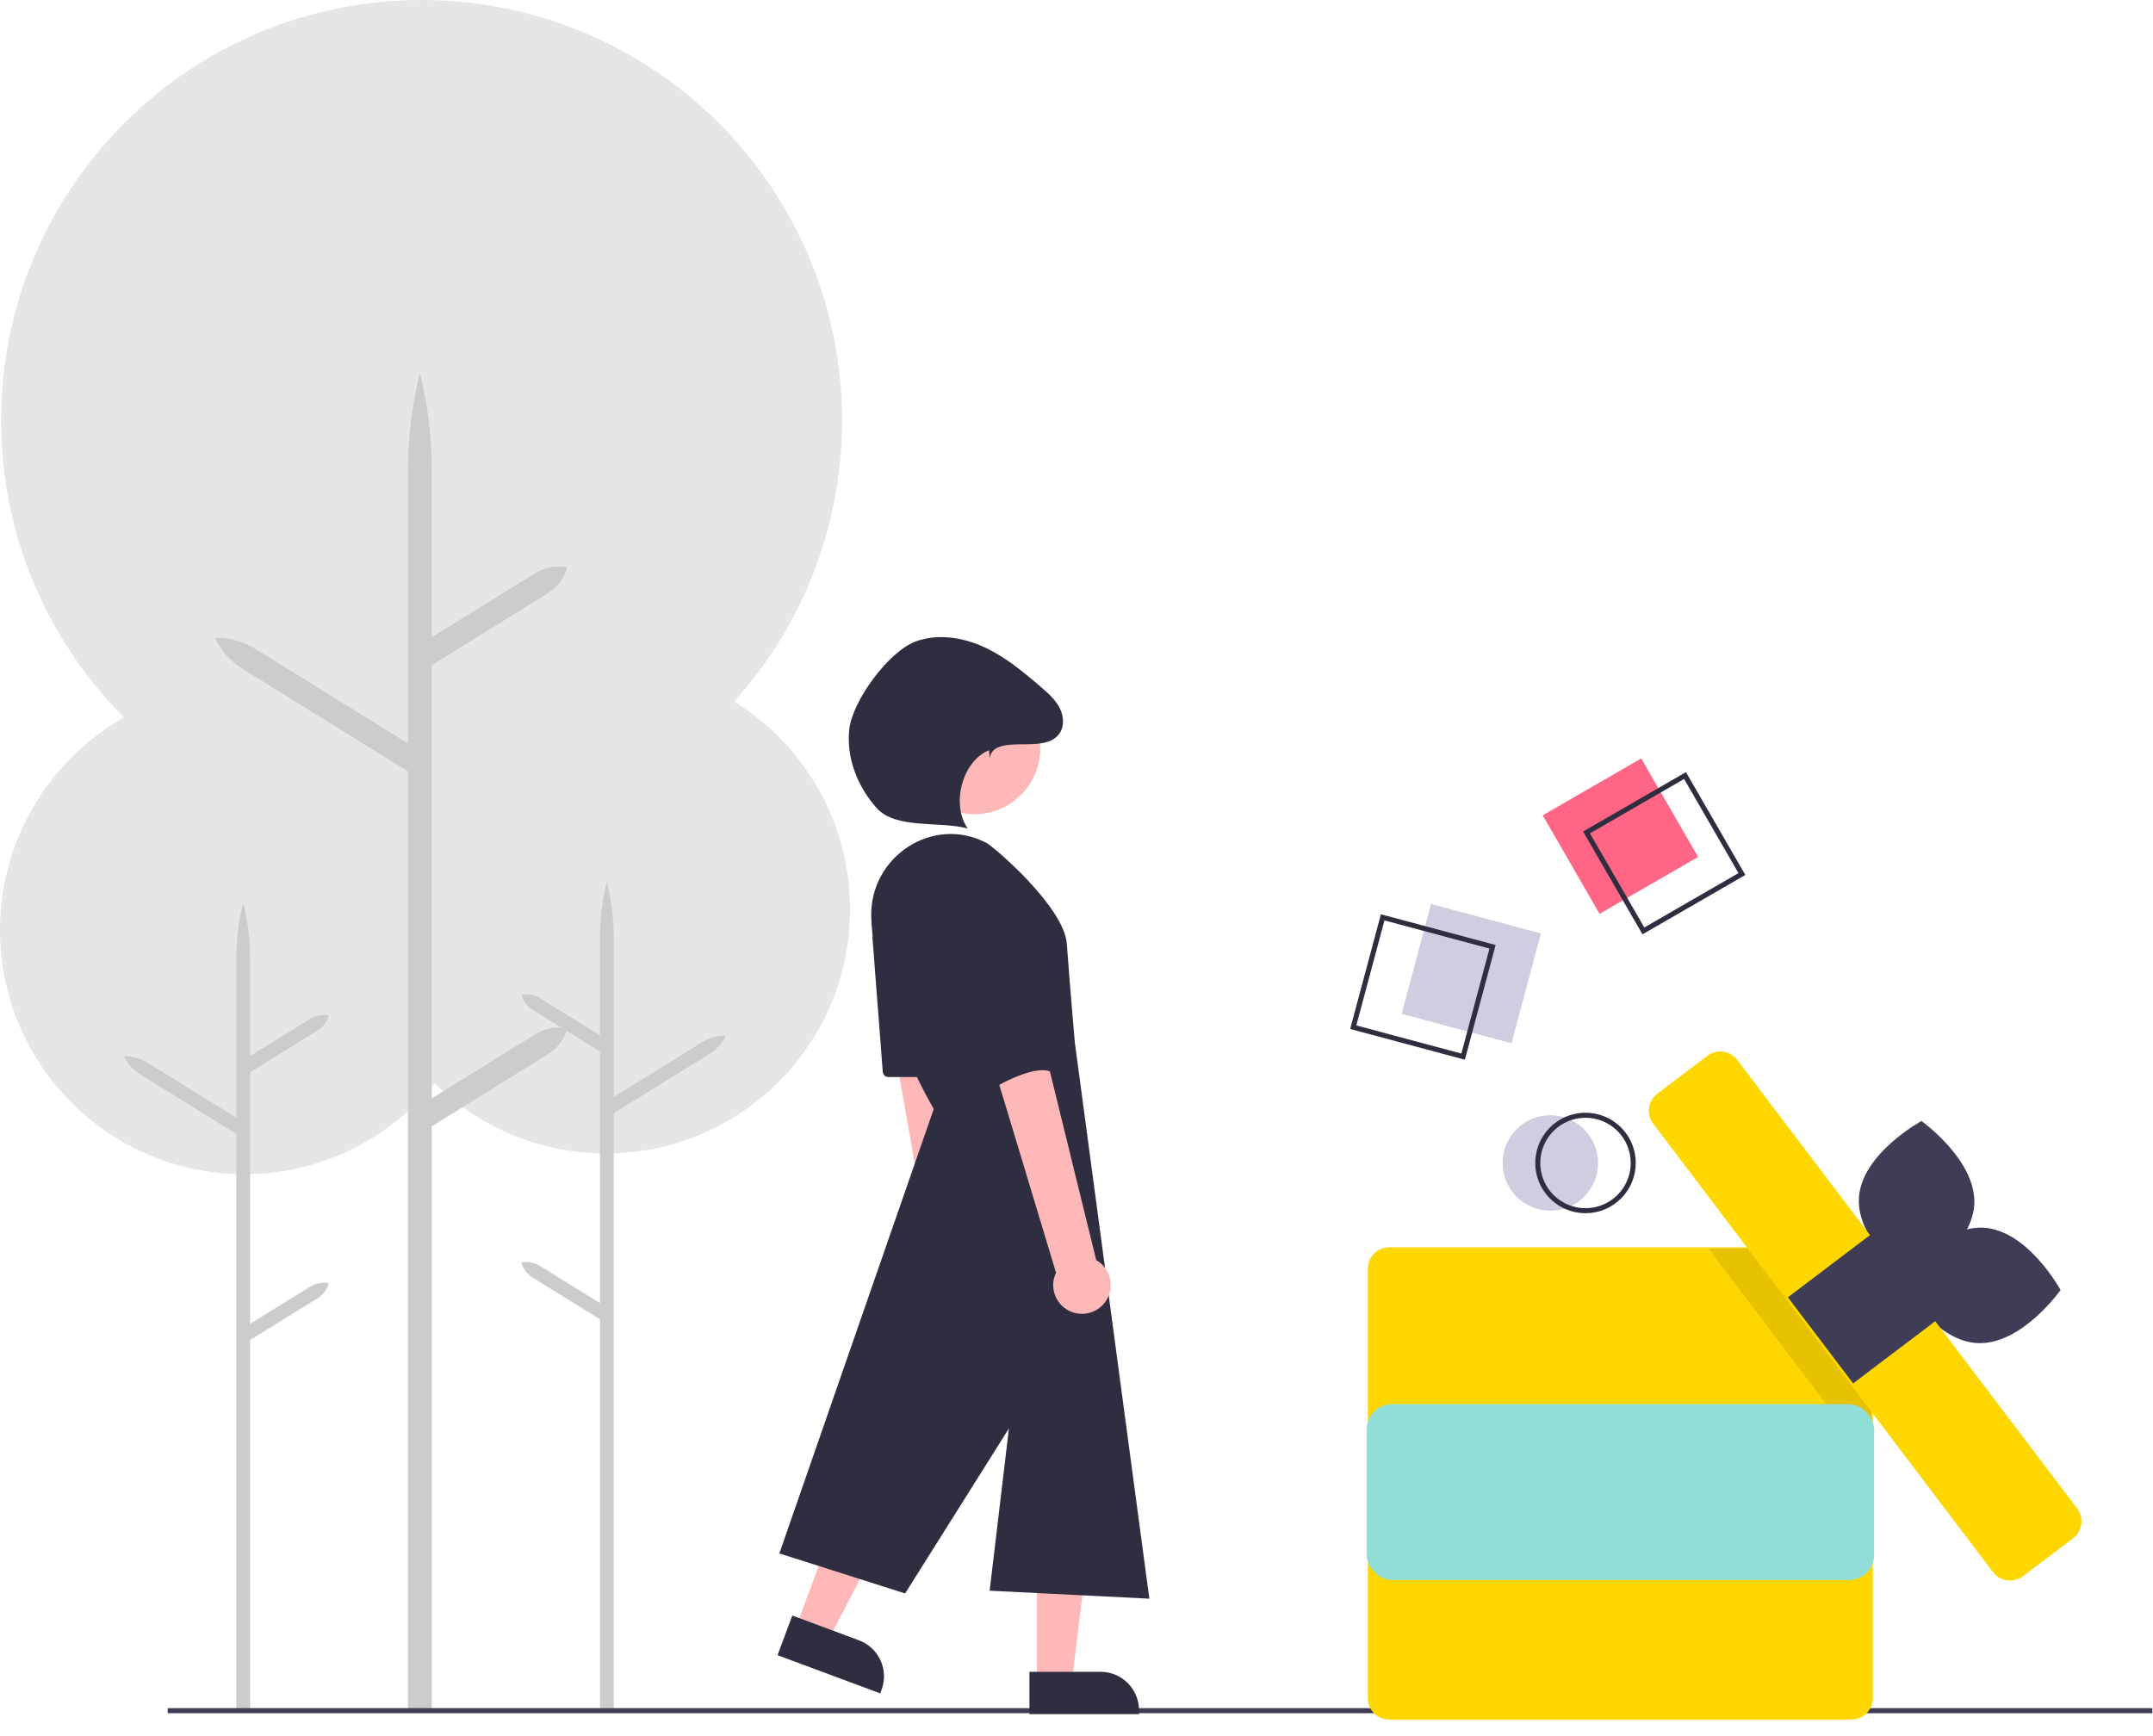 <svg width="857" height="691" viewBox="0 0 857 691" fill="none" xmlns="http://www.w3.org/2000/svg">
<g clip-path="url(#clip0)">
<path d="M241.167 459.195C294.849 459.195 338.368 415.677 338.368 361.995C338.368 308.312 294.849 264.794 241.167 264.794C187.485 264.794 143.967 308.312 143.967 361.995C143.967 415.677 187.485 459.195 241.167 459.195Z" fill="#E6E6E6"/>
<path d="M214.906 503.933L238.816 518.749V418.598L212.015 401.99C209.8 400.617 208.181 398.462 207.479 395.952V395.952C210.039 395.463 212.69 395.953 214.906 397.326L238.816 412.142V373.306C238.816 365.794 239.737 358.309 241.559 351.02C243.381 358.309 244.303 365.794 244.303 373.306V436.694L279.577 414.836C282.393 413.09 285.652 412.191 288.965 412.246C287.539 415.237 285.284 417.755 282.467 419.5L244.303 443.149V680H238.816V525.205L212.015 508.597C209.8 507.224 208.181 505.069 207.479 502.559V502.559C210.039 502.07 212.69 502.56 214.906 503.933Z" fill="#CCCCCC"/>
<path d="M97.2 467.448C150.883 467.448 194.401 423.93 194.401 370.247C194.401 316.565 150.883 273.047 97.2 273.047C43.518 273.047 0 316.565 0 370.247C0 423.93 43.518 467.448 97.2 467.448Z" fill="#E6E6E6"/>
<path d="M123.462 512.186L99.552 527.002V426.851L126.352 410.243C128.568 408.87 130.187 406.715 130.889 404.205V404.205C128.328 403.716 125.678 404.206 123.462 405.579L99.552 420.395V381.559C99.552 374.046 98.63 366.562 96.808 359.273C94.986 366.562 94.065 374.046 94.065 381.559V444.947L58.791 423.089C55.974 421.343 52.716 420.444 49.403 420.499C50.828 423.49 53.084 426.008 55.901 427.753L94.065 451.402V680.523H99.552V533.458L126.352 516.85C128.568 515.477 130.187 513.322 130.889 510.812V510.812C128.328 510.323 125.678 510.813 123.462 512.186V512.186Z" fill="#CCCCCC"/>
<path d="M167.808 334.709C260.236 334.709 335.163 259.782 335.163 167.355C335.163 74.927 260.236 0 167.808 0C75.381 0 0.454 74.927 0.454 167.355C0.454 259.782 75.381 334.709 167.808 334.709Z" fill="#E6E6E6"/>
<path d="M213.024 411.737L171.857 437.247V264.811L218 236.217C221.815 233.853 224.603 230.143 225.811 225.82L225.811 225.82H225.811C221.403 224.978 216.839 225.823 213.024 228.187L171.857 253.696V186.831C171.857 173.896 170.271 161.009 167.133 148.46C163.996 161.009 162.41 173.896 162.41 186.831V295.968L101.677 258.334C96.828 255.329 91.217 253.781 85.512 253.874C87.968 259.024 91.851 263.359 96.701 266.364L162.41 307.082V680.89H171.857V448.361L218 419.767C221.815 417.404 224.603 413.693 225.811 409.37L225.811 409.37H225.811C221.403 408.528 216.839 409.373 213.024 411.737V411.737Z" fill="#CCCCCC"/>
<path d="M856.746 680H66.746V682H856.746V680Z" fill="#3F3D56"/>
<path d="M653.29 301.934L614.082 324.571L636.719 363.78L675.928 341.143L653.29 301.934Z" fill="#FF6584"/>
<path d="M653.788 371.952L630.15 331.01L671.092 307.373L694.729 348.315L653.788 371.952ZM632.883 331.743L654.521 369.219L691.997 347.583L670.359 310.106L632.883 331.743Z" fill="#2F2E41"/>
<path d="M617.108 481.969C627.602 481.969 636.108 473.462 636.108 462.969C636.108 452.475 627.602 443.969 617.108 443.969C606.615 443.969 598.108 452.475 598.108 462.969C598.108 473.462 606.615 481.969 617.108 481.969Z" fill="#D0CDE1"/>
<path d="M631.108 482.969C627.153 482.969 623.286 481.796 619.997 479.598C616.708 477.4 614.145 474.277 612.631 470.622C611.117 466.968 610.721 462.946 611.493 459.067C612.264 455.187 614.169 451.623 616.966 448.826C619.763 446.029 623.327 444.125 627.207 443.353C631.086 442.581 635.108 442.977 638.762 444.491C642.417 446.005 645.54 448.568 647.738 451.857C649.935 455.146 651.108 459.013 651.108 462.969C651.108 468.273 649.001 473.36 645.251 477.111C641.5 480.861 636.413 482.969 631.108 482.969V482.969ZM631.108 444.969C627.548 444.969 624.068 446.024 621.108 448.002C618.148 449.98 615.841 452.791 614.479 456.08C613.116 459.369 612.76 462.988 613.454 466.48C614.149 469.972 615.863 473.179 618.38 475.696C620.898 478.214 624.105 479.928 627.597 480.623C631.088 481.317 634.708 480.961 637.997 479.598C641.286 478.236 644.097 475.929 646.075 472.969C648.053 470.009 649.108 466.529 649.108 462.969C649.108 458.195 647.212 453.616 643.836 450.241C640.461 446.865 635.882 444.969 631.108 444.969V444.969Z" fill="#2F2E41"/>
<path d="M736.97 684.549H552.97C550.717 684.546 548.556 683.65 546.963 682.056C545.369 680.463 544.473 678.302 544.47 676.049V505.049C544.473 502.795 545.369 500.635 546.963 499.041C548.556 497.448 550.717 496.551 552.97 496.549H736.97C739.224 496.551 741.384 497.448 742.978 499.041C744.571 500.635 745.468 502.795 745.47 505.049V676.049C745.468 678.302 744.571 680.463 742.978 682.056C741.384 683.65 739.224 684.546 736.97 684.549V684.549Z" fill="#FFD700"/>
<path d="M785.857 479.622C784.782 497.262 760.953 510.163 760.953 510.163C760.953 510.163 738.867 494.464 739.942 476.824C741.017 459.183 764.846 446.282 764.846 446.282C764.846 446.282 786.932 461.981 785.857 479.622Z" fill="#3F3D56"/>
<path d="M786.936 534.661C769.292 533.641 756.317 509.852 756.317 509.852C756.317 509.852 771.947 487.717 789.591 488.737C807.234 489.757 820.21 513.546 820.21 513.546C820.21 513.546 804.58 535.681 786.936 534.661Z" fill="#3F3D56"/>
<path opacity="0.1" d="M744.97 517.469V582.749L680.04 497.049H729.5L744.97 517.469Z" fill="black"/>
<path d="M800.092 629.214C798.778 629.217 797.481 628.914 796.304 628.331C795.127 627.747 794.101 626.898 793.308 625.851L658.033 447.31C657.359 446.42 656.867 445.406 656.584 444.326C656.302 443.246 656.235 442.121 656.388 441.016C656.54 439.91 656.909 438.845 657.473 437.882C658.037 436.918 658.785 436.075 659.675 435.401L679.602 420.304C680.491 419.63 681.505 419.137 682.585 418.855C683.665 418.573 684.79 418.506 685.896 418.658C687.001 418.811 688.066 419.18 689.03 419.744C689.993 420.308 690.835 421.056 691.509 421.946L826.784 600.486C827.458 601.376 827.95 602.39 828.232 603.47C828.515 604.55 828.582 605.675 828.429 606.78C828.277 607.886 827.908 608.951 827.344 609.914C826.78 610.878 826.032 611.72 825.142 612.395L805.215 627.492C803.742 628.611 801.942 629.216 800.092 629.214V629.214Z" fill="#FFD700"/>
<path d="M745.945 490.48L711.672 516.448L737.64 550.722L771.913 524.754L745.945 490.48Z" fill="#3F3D56"/>
<path d="M569.637 359.873L557.919 403.605L601.65 415.323L613.368 371.591L569.637 359.873Z" fill="#D0CDE1"/>
<path d="M583.099 421.861L537.436 409.626L549.671 363.962L595.334 376.197L583.099 421.861ZM539.885 408.212L581.685 419.412L592.885 377.611L551.085 366.411L539.885 408.212Z" fill="#2F2E41"/>
<path d="M390.749 527.999C391.951 526.848 392.885 525.448 393.487 523.896C394.089 522.345 394.343 520.68 394.232 519.02C394.121 517.36 393.647 515.744 392.844 514.287C392.041 512.829 390.928 511.566 389.584 510.585L371.22 362.555L347.494 369.609L373.108 513.668C371.61 516.035 371.033 518.87 371.485 521.635C371.938 524.4 373.389 526.903 375.563 528.669C377.738 530.436 380.484 531.343 383.283 531.22C386.082 531.096 388.738 529.95 390.749 527.999Z" fill="#FFB8B8"/>
<path d="M412.742 669.489H426.619L433.224 615.964H412.742V669.489Z" fill="#FFB8B8"/>
<path d="M453.382 682.375H409.769V665.524H438.073C442.133 665.524 446.027 667.137 448.898 670.008C451.769 672.879 453.382 676.773 453.382 680.834V682.375V682.375Z" fill="#2F2E41"/>
<path d="M316.779 647.875L329.786 652.713L354.636 604.848L335.44 597.707L316.779 647.875Z" fill="#FFB8B8"/>
<path d="M350.377 674.12L309.5 658.915L315.375 643.122L341.903 652.99C345.709 654.405 348.796 657.274 350.486 660.966C352.176 664.658 352.33 668.87 350.914 672.676L350.377 674.12L350.377 674.12Z" fill="#2F2E41"/>
<path d="M387.848 324.127C402.339 324.127 414.087 312.379 414.087 297.888C414.087 283.397 402.339 271.649 387.848 271.649C373.357 271.649 361.609 283.397 361.609 297.888C361.609 312.379 373.357 324.127 387.848 324.127Z" fill="#FFB8B8"/>
<path d="M346.807 365.23C345.986 341.062 371.386 324.295 392.757 335.611C395.48 337.053 423.595 360.939 424.654 375.772C425.714 390.606 427.833 414.975 427.833 414.975L457.5 636.418L393.928 633.239L401.605 568.641L360.284 634.332L310.225 618.406L371.678 441.463C371.678 441.463 348.052 401.856 346.807 365.23Z" fill="#2F2E41"/>
<path d="M347.308 373.644L351.39 426.712C351.432 427.266 351.683 427.784 352.091 428.162C352.498 428.539 353.034 428.749 353.589 428.749H371.551C371.914 428.749 372.271 428.659 372.592 428.488C372.912 428.317 373.185 428.07 373.386 427.768C373.588 427.466 373.711 427.119 373.747 426.758C373.782 426.396 373.728 426.032 373.588 425.697L351.545 372.628C351.343 372.143 350.976 371.746 350.508 371.508C350.041 371.27 349.503 371.207 348.993 371.329C348.483 371.451 348.033 371.752 347.724 372.176C347.415 372.6 347.267 373.12 347.308 373.644V373.644Z" fill="#2F2E41"/>
<path d="M439.548 518.804C440.607 517.52 441.371 516.02 441.787 514.409C442.203 512.798 442.261 511.115 441.957 509.479C441.652 507.843 440.992 506.294 440.024 504.94C439.056 503.587 437.803 502.462 436.353 501.646L400.792 356.782L378.054 366.565L420.352 506.636C419.141 509.162 418.899 512.045 419.672 514.738C420.445 517.431 422.179 519.746 424.545 521.246C426.912 522.746 429.746 523.326 432.511 522.876C435.276 522.426 437.78 520.977 439.548 518.804V518.804Z" fill="#FFB8B8"/>
<path d="M381.214 343.986C381.214 343.986 373.797 358.82 381.214 385.308C388.63 411.797 393.928 434.047 393.928 434.047C393.928 434.047 410.881 423.451 418.297 426.63C425.714 429.809 406.565 356.019 406.565 356.019C406.565 356.019 394.988 331.272 381.214 343.986Z" fill="#2F2E41"/>
<path d="M394.005 301.982C394.36 296.538 401.228 296.351 406.684 296.3C412.14 296.248 418.662 296.443 421.749 291.944C423.789 288.971 423.4 284.844 421.714 281.656C420.029 278.469 417.256 276.017 414.529 273.659C407.488 267.57 400.231 261.53 391.777 257.632C383.323 253.735 373.416 252.16 364.649 255.289C353.879 259.132 339.32 278.915 338.063 290.281C336.805 301.647 341.348 313.233 349.004 321.727C356.661 330.22 374.186 326.793 385.215 329.815C378.51 320.325 382.93 303.082 393.671 298.651L394.005 301.982Z" fill="#2F2E41"/>
<rect x="544" y="559" width="202" height="70" rx="10" fill="#90DED7"/>
</g>
<defs>
<clipPath id="clip0">
<rect width="856.746" height="690.553" fill="white"/>
</clipPath>
</defs>
</svg>
